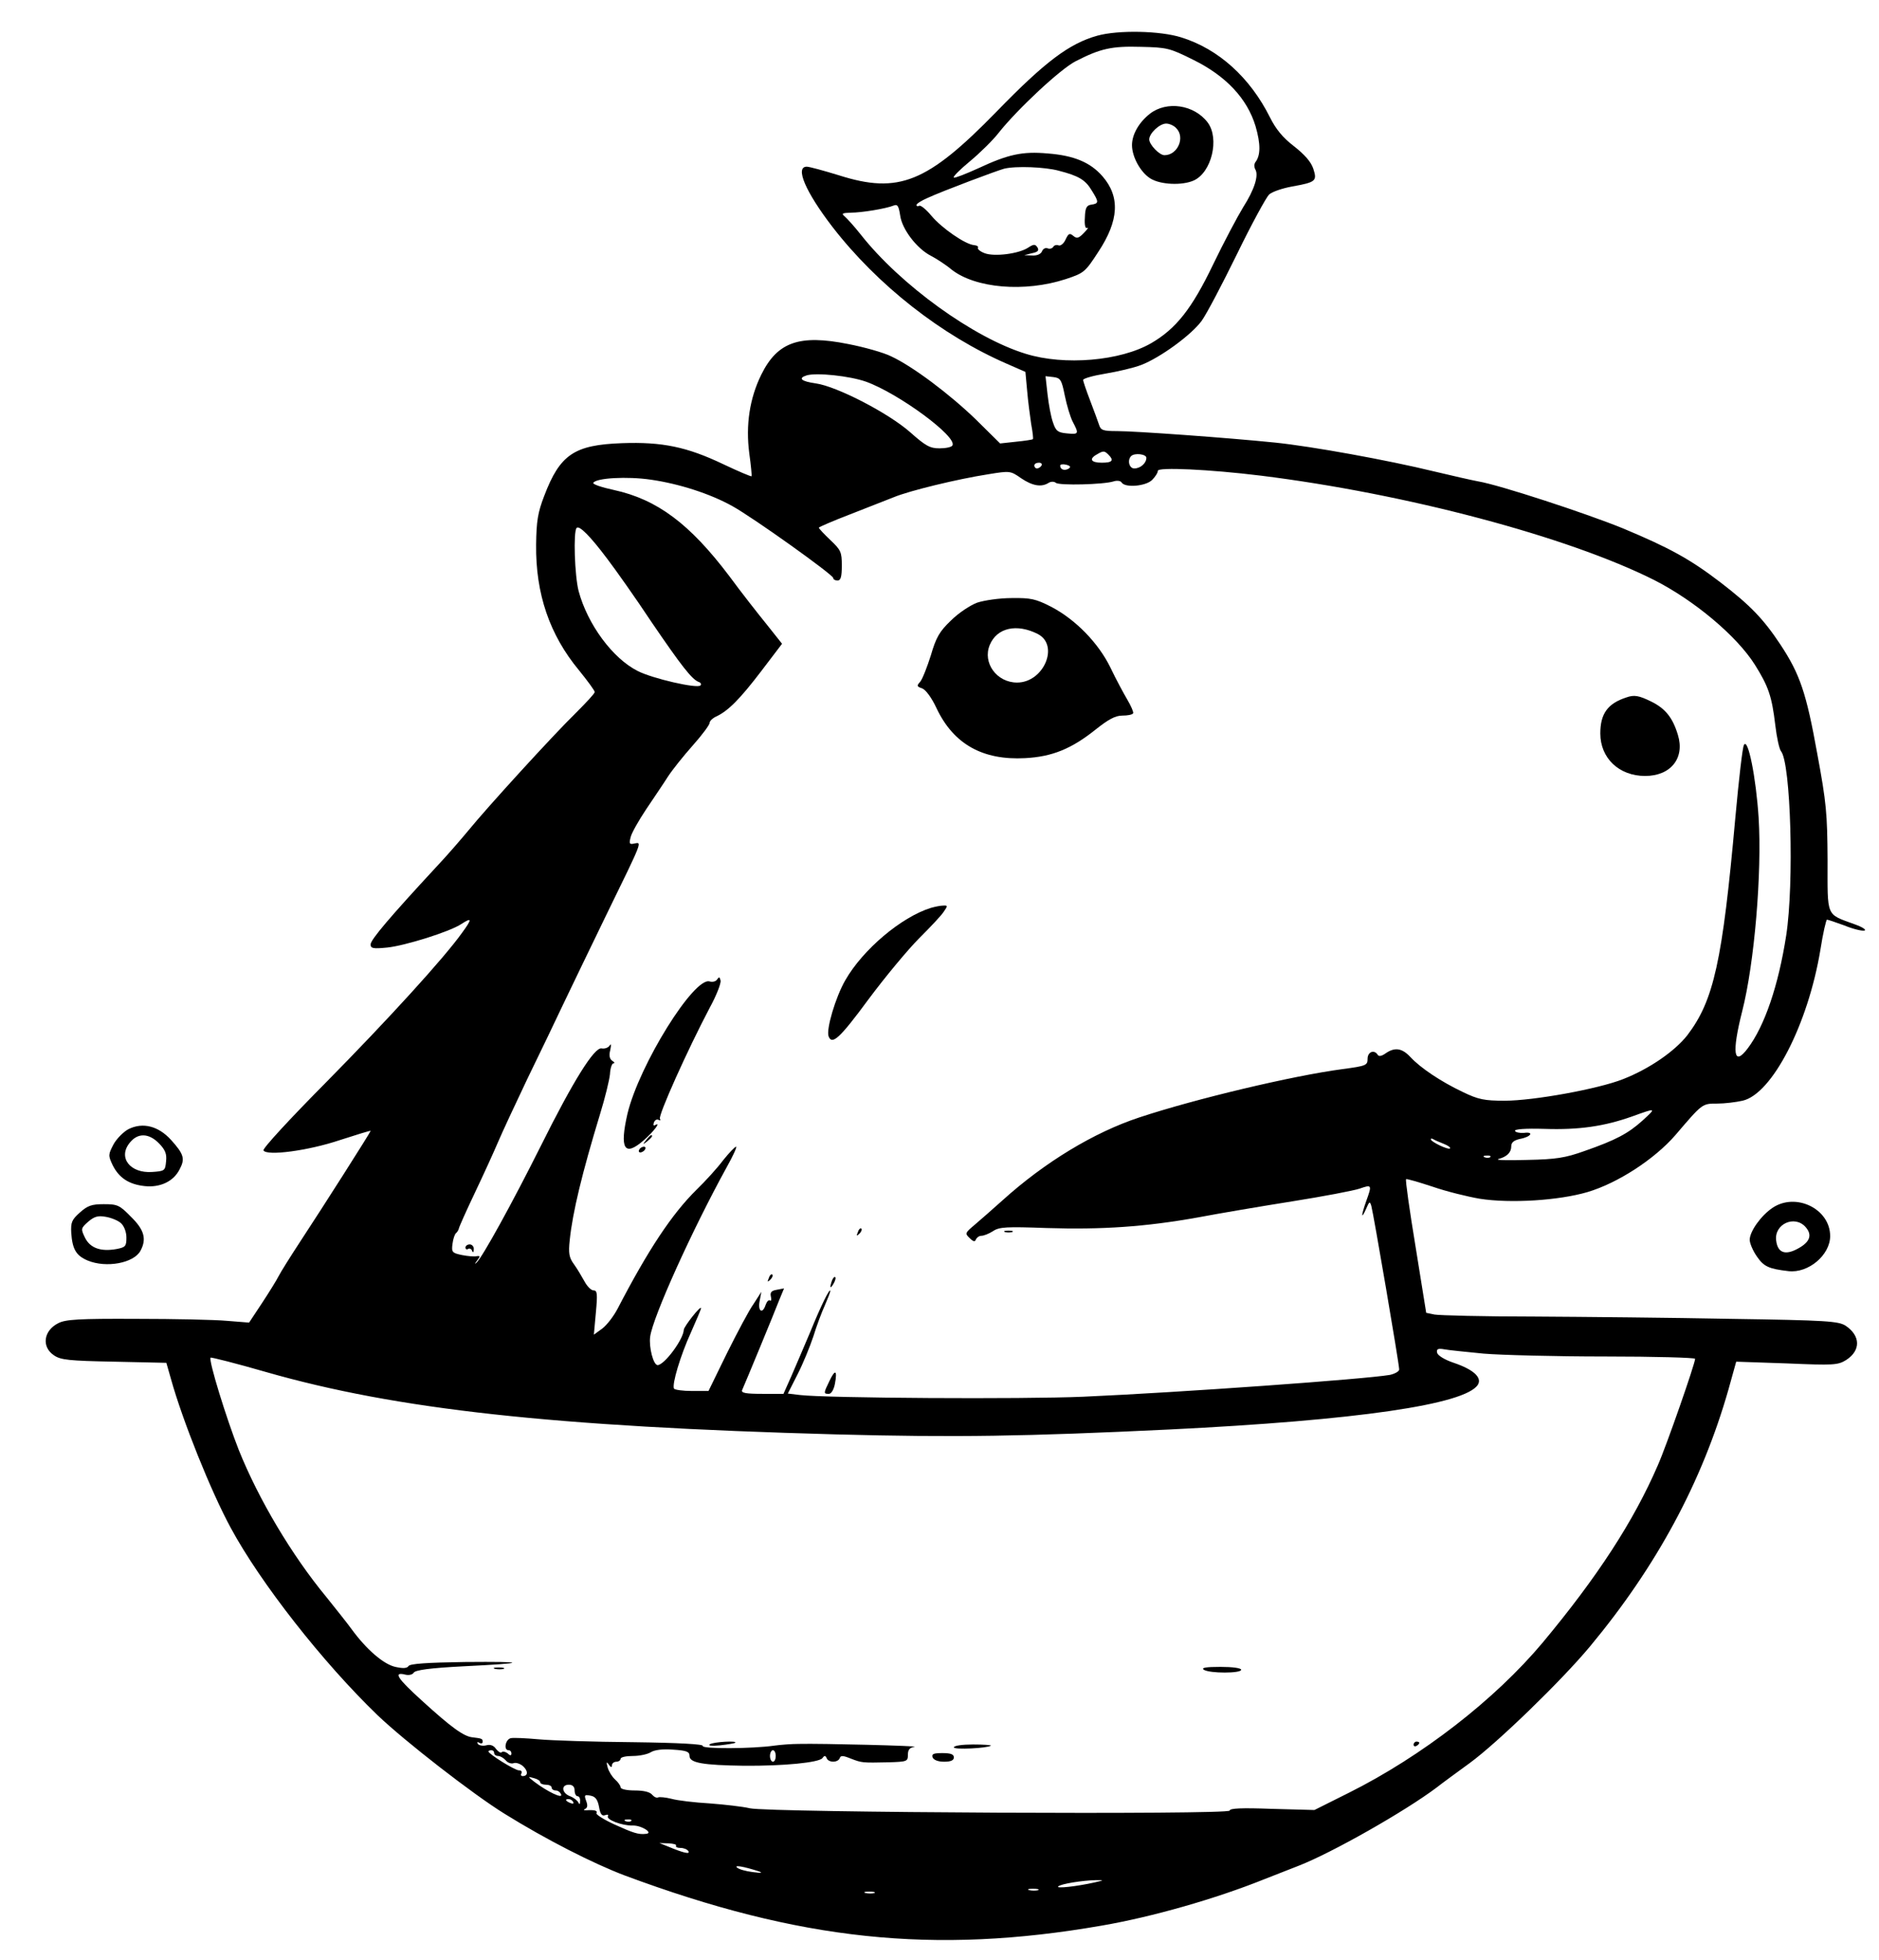 <?xml version="1.0" standalone="no"?>
<!DOCTYPE svg PUBLIC "-//W3C//DTD SVG 20010904//EN"
 "http://www.w3.org/TR/2001/REC-SVG-20010904/DTD/svg10.dtd">
<svg version="1.0" xmlns="http://www.w3.org/2000/svg"
 width="654pt" height="682pt" viewBox="0 0 654 682"
 preserveAspectRatio="xMidYMid meet">

<g transform="translate(0,682) scale(0.1,-0.1)"
fill="#000000" stroke="none">
<path d="M3820 6696 c-98 -27 -183 -91 -352 -265 -241 -247 -340 -287 -548
-221 -52 16 -103 30 -112 30 -42 0 -4 -88 89 -209 157 -203 380 -378 608 -477
l64 -28 6 -65 c3 -37 10 -88 14 -116 5 -27 8 -51 6 -53 -2 -2 -28 -6 -59 -9
l-55 -6 -84 83 c-92 89 -220 185 -295 220 -26 13 -93 32 -150 43 -170 34 -246
7 -302 -106 -41 -83 -55 -176 -42 -275 6 -42 9 -78 8 -79 -2 -2 -46 17 -99 42
-126 60 -212 78 -352 73 -166 -6 -216 -39 -271 -184 -22 -57 -27 -87 -28 -169
-2 -171 47 -314 149 -437 30 -37 55 -71 55 -76 0 -5 -30 -37 -66 -73 -77 -75
-309 -329 -374 -409 -25 -30 -74 -87 -110 -125 -164 -177 -230 -255 -230 -271
0 -14 8 -16 58 -11 60 6 218 55 258 82 37 24 38 18 2 -31 -62 -87 -255 -299
-476 -523 -122 -123 -219 -228 -215 -234 12 -20 156 -1 266 36 59 19 107 34
107 32 0 -4 -166 -265 -245 -385 -34 -52 -68 -106 -75 -120 -7 -14 -33 -56
-58 -94 l-45 -68 -76 6 c-42 4 -184 7 -317 7 -200 1 -246 -2 -271 -15 -52 -26
-59 -83 -15 -112 23 -16 52 -19 209 -22 l182 -4 16 -56 c40 -144 139 -391 208
-518 103 -191 320 -468 511 -652 94 -90 332 -275 442 -343 145 -90 308 -173
419 -215 608 -226 1075 -276 1661 -174 174 30 395 93 564 161 30 12 84 33 120
47 118 46 371 190 480 272 19 15 71 53 115 85 96 70 320 287 419 406 232 279
390 572 482 894 l27 97 176 -6 c164 -7 178 -6 207 12 51 33 50 84 -2 119 -25
16 -65 19 -399 24 -203 4 -512 7 -686 8 -174 0 -330 4 -346 7 l-29 6 -37 230
c-21 127 -36 233 -33 235 2 2 43 -10 92 -26 49 -17 123 -35 164 -42 108 -17
276 -6 375 23 105 31 233 114 306 198 95 111 93 110 146 110 26 0 66 5 88 10
103 23 228 266 271 525 9 58 20 105 23 105 3 0 30 -9 60 -20 29 -12 61 -20 70
-18 9 2 -6 12 -34 22 -101 37 -94 22 -94 224 -1 161 -4 198 -36 370 -38 211
-60 276 -128 379 -59 89 -104 136 -208 216 -107 82 -179 121 -339 188 -127 52
-432 152 -505 164 -22 4 -92 20 -155 35 -160 39 -425 87 -552 100 -167 17
-487 40 -550 40 -50 0 -57 3 -63 23 -4 12 -18 50 -31 84 -13 34 -24 66 -24 71
0 5 35 15 78 22 42 7 98 20 124 30 65 25 173 103 210 153 17 23 72 128 123
232 51 105 102 198 112 208 11 10 47 22 80 28 83 15 88 19 74 62 -8 24 -30 49
-67 78 -39 30 -63 59 -84 101 -69 138 -179 238 -309 278 -73 23 -218 26 -291
6z m333 -84 c114 -56 188 -135 217 -231 18 -62 18 -102 -1 -126 -4 -6 -4 -17
0 -24 13 -21 -3 -71 -42 -132 -19 -31 -67 -121 -105 -200 -74 -154 -129 -223
-215 -273 -107 -62 -302 -79 -437 -37 -180 55 -436 239 -575 416 -22 28 -47
55 -55 62 -12 10 -9 12 21 13 38 0 123 14 150 25 13 5 17 -2 22 -34 6 -48 58
-116 107 -141 19 -10 52 -31 72 -48 83 -65 254 -80 398 -33 63 21 67 24 113
95 72 109 76 192 14 263 -42 48 -99 72 -190 79 -89 8 -138 -3 -243 -52 -42
-19 -80 -34 -84 -32 -5 2 20 27 55 56 35 29 81 74 101 100 66 83 215 222 268
249 86 44 125 53 227 50 90 -2 100 -4 182 -45z m-468 -386 c70 -18 93 -32 115
-69 25 -40 25 -45 -1 -49 -17 -2 -22 -11 -23 -45 -2 -27 2 -40 8 -36 6 3 1 -5
-11 -17 -18 -19 -25 -21 -37 -11 -13 11 -17 9 -27 -12 -6 -14 -17 -23 -24 -21
-7 3 -16 1 -19 -5 -4 -6 -13 -8 -20 -5 -7 3 -16 -2 -19 -10 -4 -10 -17 -16
-34 -15 l-28 1 27 7 c21 4 25 10 19 20 -8 12 -13 12 -33 -1 -32 -21 -117 -32
-151 -19 -16 6 -26 15 -23 19 2 4 -3 8 -13 9 -31 2 -114 60 -149 102 -19 23
-38 38 -43 35 -5 -3 -9 -2 -9 3 0 4 17 15 38 24 54 25 244 96 267 102 41 10
142 6 190 -7z m-671 -734 c114 -41 319 -192 301 -222 -3 -6 -24 -10 -45 -10
-33 0 -48 8 -102 56 -76 67 -256 160 -329 170 -50 7 -63 18 -31 28 35 10 149
-2 206 -22z m692 -48 c7 -34 19 -75 28 -92 22 -42 21 -44 -21 -40 -31 3 -38 8
-48 38 -7 19 -15 63 -19 98 l-7 63 27 -3 c25 -3 29 -9 40 -64z m152 -206 c20
-20 14 -28 -23 -28 -38 0 -46 13 -17 29 22 13 26 13 40 -1z m132 -11 c0 -19
-21 -37 -42 -37 -18 0 -25 29 -11 43 12 12 53 7 53 -6z m-365 -27 c-3 -5 -10
-10 -16 -10 -5 0 -9 5 -9 10 0 6 7 10 16 10 8 0 12 -4 9 -10z m94 -11 c-14 -8
-29 -3 -29 11 0 4 9 6 21 3 15 -4 17 -8 8 -14z m669 -24 c507 -63 1068 -212
1369 -363 140 -71 288 -195 351 -295 47 -75 59 -109 71 -210 5 -43 14 -84 20
-91 34 -41 46 -459 18 -641 -27 -174 -75 -315 -134 -393 -49 -65 -56 -16 -19
130 42 164 69 480 57 673 -9 139 -37 280 -51 253 -5 -7 -18 -121 -30 -253 -45
-501 -75 -636 -167 -757 -44 -56 -132 -117 -224 -153 -86 -34 -311 -75 -412
-75 -70 0 -91 4 -145 30 -76 36 -148 84 -183 122 -29 31 -54 35 -86 13 -14
-10 -24 -12 -28 -5 -12 19 -35 10 -35 -14 0 -23 -5 -25 -87 -36 -174 -23 -514
-104 -707 -168 -158 -52 -330 -156 -477 -289 -36 -32 -80 -71 -98 -86 -32 -27
-33 -29 -16 -45 13 -13 19 -14 22 -4 3 6 11 12 19 12 8 0 26 7 40 16 22 15 47
16 187 11 192 -6 343 4 527 37 74 14 222 39 329 56 107 17 212 37 233 44 43
15 44 14 23 -44 -18 -51 -18 -66 0 -26 11 26 13 27 18 10 7 -24 97 -550 97
-569 0 -7 -15 -15 -32 -19 -87 -15 -728 -61 -1068 -76 -210 -9 -894 -5 -986 6
l-42 5 34 67 c19 37 43 96 55 132 11 36 29 84 40 108 10 23 19 46 19 50 -1 13
-33 -52 -70 -143 -21 -49 -50 -118 -65 -152 l-28 -63 -74 0 c-56 0 -74 3 -70
13 10 22 113 271 129 313 l17 41 -26 -5 c-18 -3 -23 -9 -20 -23 3 -11 1 -17
-3 -14 -5 3 -11 -4 -15 -15 -11 -34 -28 -23 -21 13 l6 32 -27 -42 c-16 -22
-57 -100 -93 -172 l-64 -131 -58 0 c-31 0 -59 4 -62 8 -8 14 22 115 59 196 19
43 35 80 35 84 0 12 -59 -63 -60 -75 -1 -33 -67 -122 -91 -123 -15 0 -31 63
-26 99 9 68 146 371 266 589 22 39 37 72 33 72 -4 0 -24 -21 -45 -47 -20 -27
-62 -73 -93 -103 -86 -85 -168 -209 -274 -413 -14 -27 -38 -58 -54 -70 l-29
-21 7 77 c6 65 5 77 -8 77 -9 0 -23 15 -32 32 -10 18 -26 45 -37 60 -16 22
-19 37 -14 83 10 97 43 233 106 440 17 55 32 117 34 137 1 21 7 38 12 38 6 0
4 4 -4 9 -9 6 -12 18 -7 37 4 19 3 24 -2 16 -5 -8 -18 -12 -28 -10 -25 5 -98
-111 -213 -342 -96 -192 -203 -387 -223 -404 -6 -6 -6 -3 2 7 12 16 12 18 -1
16 -7 -2 -31 0 -51 4 -34 7 -37 10 -33 39 2 17 8 34 12 37 4 3 9 11 10 16 1 6
26 62 56 125 30 63 66 142 80 175 14 33 60 132 102 220 43 88 99 205 125 260
26 55 95 197 152 315 126 258 123 250 96 245 -17 -4 -19 -1 -13 22 3 14 28 58
54 97 26 39 61 90 76 114 15 23 54 72 87 109 32 36 58 71 58 78 0 6 10 16 23
22 41 19 82 60 156 157 l73 96 -54 68 c-30 37 -89 112 -130 168 -137 181 -250
266 -401 299 -42 9 -75 20 -72 25 10 17 118 23 200 11 98 -14 207 -49 284 -92
74 -41 351 -239 351 -250 0 -5 7 -9 15 -9 11 0 15 12 15 52 0 47 -3 54 -40 89
-22 21 -40 40 -40 43 0 2 48 23 108 46 59 23 128 50 153 60 53 22 220 63 330
80 74 12 76 12 113 -14 40 -27 71 -32 96 -16 8 5 19 5 25 0 12 -10 167 -6 201
5 12 4 25 2 28 -4 12 -19 84 -13 106 9 11 11 20 25 20 32 0 13 179 5 358 -17z
m-2274 -290 c29 -38 99 -137 154 -220 103 -151 140 -199 164 -208 7 -2 10 -8
6 -12 -11 -12 -167 24 -218 50 -88 44 -175 163 -206 278 -14 54 -19 208 -7
220 9 10 47 -28 107 -108z m3603 -1954 c-50 -45 -93 -68 -202 -106 -67 -24
-99 -29 -200 -31 -66 -2 -111 -1 -100 3 30 8 45 23 45 44 0 14 9 21 30 26 39
7 51 26 14 21 -15 -1 -29 2 -31 7 -2 6 35 9 103 7 120 -4 208 9 304 43 86 31
86 31 37 -14z m-692 -81 c15 -6 25 -13 22 -16 -6 -6 -67 23 -67 32 0 3 4 3 9
0 4 -3 21 -10 36 -16z m162 -46 c-3 -3 -12 -4 -19 -1 -8 3 -5 6 6 6 11 1 17
-2 13 -5z m-23 -684 c60 -5 250 -10 423 -10 172 0 313 -4 313 -8 0 -16 -99
-301 -130 -371 -84 -194 -210 -388 -401 -617 -166 -198 -420 -395 -674 -522
l-120 -60 -147 4 c-108 4 -148 2 -148 -6 0 -15 -1602 -7 -1670 8 -25 6 -88 13
-140 17 -52 3 -112 10 -133 16 -20 5 -41 7 -46 5 -5 -3 -14 1 -21 9 -8 10 -30
15 -61 15 -29 0 -49 5 -49 11 0 6 -9 18 -19 27 -11 10 -22 28 -26 42 -5 19 -4
22 4 10 7 -10 11 -11 11 -2 0 6 7 12 15 12 8 0 15 5 15 10 0 6 19 10 43 10 23
0 51 6 62 13 13 8 41 12 78 9 47 -3 57 -7 57 -22 0 -24 46 -32 190 -34 137 -1
262 11 273 27 6 9 10 9 14 0 6 -17 40 -17 46 0 3 9 11 9 38 -2 39 -15 40 -15
132 -13 64 2 67 3 67 26 0 18 6 25 23 28 23 3 -325 12 -403 10 -25 0 -63 -3
-85 -6 -76 -11 -253 -12 -249 -1 3 6 -82 11 -243 13 -137 1 -284 6 -328 10
-44 4 -88 6 -97 4 -19 -4 -26 -42 -8 -42 6 0 10 -5 10 -11 0 -8 -4 -9 -13 0
-8 6 -17 8 -21 4 -3 -4 -12 2 -20 12 -8 12 -20 16 -34 12 -12 -3 -25 0 -29 5
-3 7 -1 8 5 4 7 -4 12 -2 12 3 0 11 -2 12 -36 16 -30 3 -74 35 -176 128 -85
77 -101 101 -57 90 12 -3 25 0 29 7 6 9 56 16 172 22 226 11 228 17 5 15 -132
-2 -190 -6 -195 -14 -5 -8 -19 -9 -46 -3 -41 9 -101 61 -152 131 -16 22 -56
72 -88 112 -120 145 -236 340 -305 512 -43 109 -106 313 -98 321 2 2 89 -20
193 -50 454 -130 997 -190 1984 -217 416 -11 659 -7 1160 17 653 32 1031 87
1074 156 15 25 -16 53 -84 76 -33 11 -56 26 -58 35 -3 13 3 16 25 12 15 -3 77
-9 137 -15z m-3444 -1390 c0 -5 6 -10 14 -10 7 0 19 -7 26 -15 7 -9 20 -13 28
-10 8 3 23 -2 33 -11 18 -17 17 -34 -2 -34 -6 0 -7 5 -4 10 3 6 -1 10 -9 10
-14 0 -106 57 -106 66 0 2 5 4 10 4 6 0 10 -4 10 -10z m980 -10 c0 -11 -4 -20
-10 -20 -5 0 -10 9 -10 20 0 11 5 20 10 20 6 0 10 -9 10 -20z m-820 -91 c0 -5
9 -9 20 -9 11 0 20 -4 20 -10 0 -5 6 -10 14 -10 8 0 16 -6 19 -14 6 -16 -48
10 -93 44 -24 19 -24 19 -2 13 12 -3 22 -9 22 -14z m120 -29 c0 -11 5 -20 10
-20 6 0 10 -8 9 -17 0 -12 -2 -13 -6 -5 -3 7 -16 17 -29 22 -29 11 -32 40 -4
40 13 0 20 -7 20 -20z m85 -57 c4 -25 10 -33 21 -29 8 3 13 2 10 -3 -8 -12 49
-34 86 -33 31 1 74 -27 46 -29 -26 -3 -44 3 -110 33 -37 17 -65 35 -62 39 5 9
-7 12 -36 10 -9 0 -10 2 -3 5 8 4 9 13 3 28 -7 20 -6 22 15 18 17 -3 25 -13
30 -39z m-90 17 c3 -6 -1 -7 -9 -4 -18 7 -21 14 -7 14 6 0 13 -4 16 -10z m202
-66 c-3 -3 -12 -4 -19 -1 -8 3 -5 6 6 6 11 1 17 -2 13 -5z m156 -86 c-2 -5 5
-8 16 -8 11 0 23 -5 27 -11 7 -12 -16 -7 -71 16 l-30 12 32 -1 c17 -1 29 -4
26 -8z m287 -89 c17 -6 10 -7 -20 -3 -25 3 -49 10 -55 16 -10 9 22 4 75 -13z
m1170 -39 c-63 -14 -135 -22 -127 -14 9 9 84 21 132 22 29 0 29 0 -5 -8z
m-197 -27 c-7 -2 -21 -2 -30 0 -10 3 -4 5 12 5 17 0 24 -2 18 -5z m-570 -10
c-7 -2 -21 -2 -30 0 -10 3 -4 5 12 5 17 0 24 -2 18 -5z"/>
<path d="M4002 6424 c-38 -30 -62 -72 -62 -109 0 -41 30 -95 64 -116 35 -22
111 -25 151 -7 62 28 90 145 49 201 -47 63 -143 77 -202 31z m92 -50 c32 -32
5 -94 -41 -94 -18 0 -53 37 -53 55 0 21 36 55 59 55 11 0 27 -7 35 -16z"/>
<path d="M3401 4723 c-24 -9 -65 -36 -91 -62 -40 -38 -52 -59 -70 -121 -13
-41 -29 -82 -37 -92 -13 -14 -12 -17 6 -23 12 -4 33 -31 51 -70 59 -124 160
-181 308 -173 94 5 161 32 246 100 44 35 68 48 92 48 18 0 35 3 38 8 2 4 -7
25 -20 47 -13 22 -40 72 -59 112 -42 86 -122 168 -207 212 -53 27 -70 31 -137
30 -42 0 -96 -8 -120 -16z m211 -109 c76 -39 21 -169 -72 -169 -71 0 -121 69
-95 131 25 60 94 75 167 38z"/>
<path d="M5660 4393 c-64 -21 -90 -56 -90 -125 0 -86 65 -148 156 -148 89 0
139 62 114 143 -18 60 -44 92 -93 116 -43 21 -59 24 -87 14z"/>
<path d="M3240 3661 c-103 -32 -237 -145 -298 -252 -34 -59 -67 -171 -58 -195
12 -31 38 -8 139 129 58 78 138 174 176 212 39 39 78 80 86 93 14 20 14 22 -2
21 -10 0 -29 -4 -43 -8z"/>
<path d="M2496 3412 c-4 -7 -16 -10 -26 -7 -54 17 -245 -290 -286 -460 -28
-122 -11 -151 55 -94 36 31 64 68 41 54 -6 -3 -7 1 -4 9 3 9 11 13 17 9 5 -3
7 -1 4 4 -7 11 97 242 173 386 23 42 40 85 38 95 -3 13 -5 14 -12 4z"/>
<path d="M2249 2853 c-13 -16 -12 -17 4 -4 16 13 21 21 13 21 -2 0 -10 -8 -17
-17z"/>
<path d="M2225 2820 c-3 -5 -2 -10 4 -10 5 0 13 5 16 10 3 6 2 10 -4 10 -5 0
-13 -4 -16 -10z"/>
<path d="M2986 2533 c-6 -14 -5 -15 5 -6 7 7 10 15 7 18 -3 3 -9 -2 -12 -12z"/>
<path d="M3498 2533 c6 -2 18 -2 25 0 6 3 1 5 -13 5 -14 0 -19 -2 -12 -5z"/>
<path d="M1620 2479 c0 -5 4 -8 9 -5 5 4 12 0 14 -6 3 -8 6 -6 6 5 1 9 -6 17
-14 17 -8 0 -15 -5 -15 -11z"/>
<path d="M2676 2373 c-6 -14 -5 -15 5 -6 7 7 10 15 7 18 -3 3 -9 -2 -12 -12z"/>
<path d="M2896 2365 c-9 -26 -7 -32 5 -12 6 10 9 21 6 23 -2 3 -7 -2 -11 -11z"/>
<path d="M2887 2015 c-21 -43 -21 -45 -2 -45 8 0 17 14 21 35 9 48 1 52 -19
10z"/>
<path d="M1723 1013 c9 -2 23 -2 30 0 6 3 -1 5 -18 5 -16 0 -22 -2 -12 -5z"/>
<path d="M4190 1010 c20 -13 130 -13 130 0 0 6 -31 10 -72 10 -51 0 -68 -3
-58 -10z"/>
<path d="M2471 751 c-8 -5 5 -7 35 -4 27 3 51 7 53 9 9 8 -75 3 -88 -5z"/>
<path d="M4920 749 c0 -5 5 -7 10 -4 6 3 10 8 10 11 0 2 -4 4 -10 4 -5 0 -10
-5 -10 -11z"/>
<path d="M3320 740 c0 -9 118 -3 129 6 2 2 -26 4 -62 4 -37 0 -67 -4 -67 -10z"/>
<path d="M3246 705 c4 -9 19 -15 40 -15 24 0 34 5 34 15 0 11 -11 15 -40 15
-31 0 -38 -3 -34 -15z"/>
<path d="M447 2891 c-17 -9 -41 -33 -52 -53 -18 -35 -19 -38 -3 -72 22 -44 56
-67 111 -73 54 -6 101 16 122 58 20 37 15 53 -30 103 -44 48 -98 62 -148 37z
m107 -50 c21 -22 27 -36 24 -62 -3 -33 -5 -34 -49 -37 -76 -5 -119 50 -78 101
28 36 67 35 103 -2z"/>
<path d="M6169 2617 c-40 -27 -79 -82 -79 -111 0 -12 11 -38 25 -58 24 -35 41
-43 110 -51 69 -8 145 56 145 122 0 95 -120 153 -201 98z m115 -66 c25 -28 16
-53 -27 -76 -44 -24 -70 -14 -75 29 -7 57 64 89 102 47z"/>
<path d="M278 2601 c-28 -25 -32 -34 -30 -71 4 -57 17 -79 57 -96 65 -27 161
-9 184 34 22 41 13 73 -33 118 -40 41 -47 44 -95 44 -42 0 -56 -5 -83 -29z
m143 -37 c11 -10 19 -31 19 -50 0 -30 -3 -34 -34 -40 -55 -10 -92 3 -110 39
-15 31 -15 33 11 56 21 18 34 22 61 17 19 -3 43 -13 53 -22z"/>
</g>
</svg>
